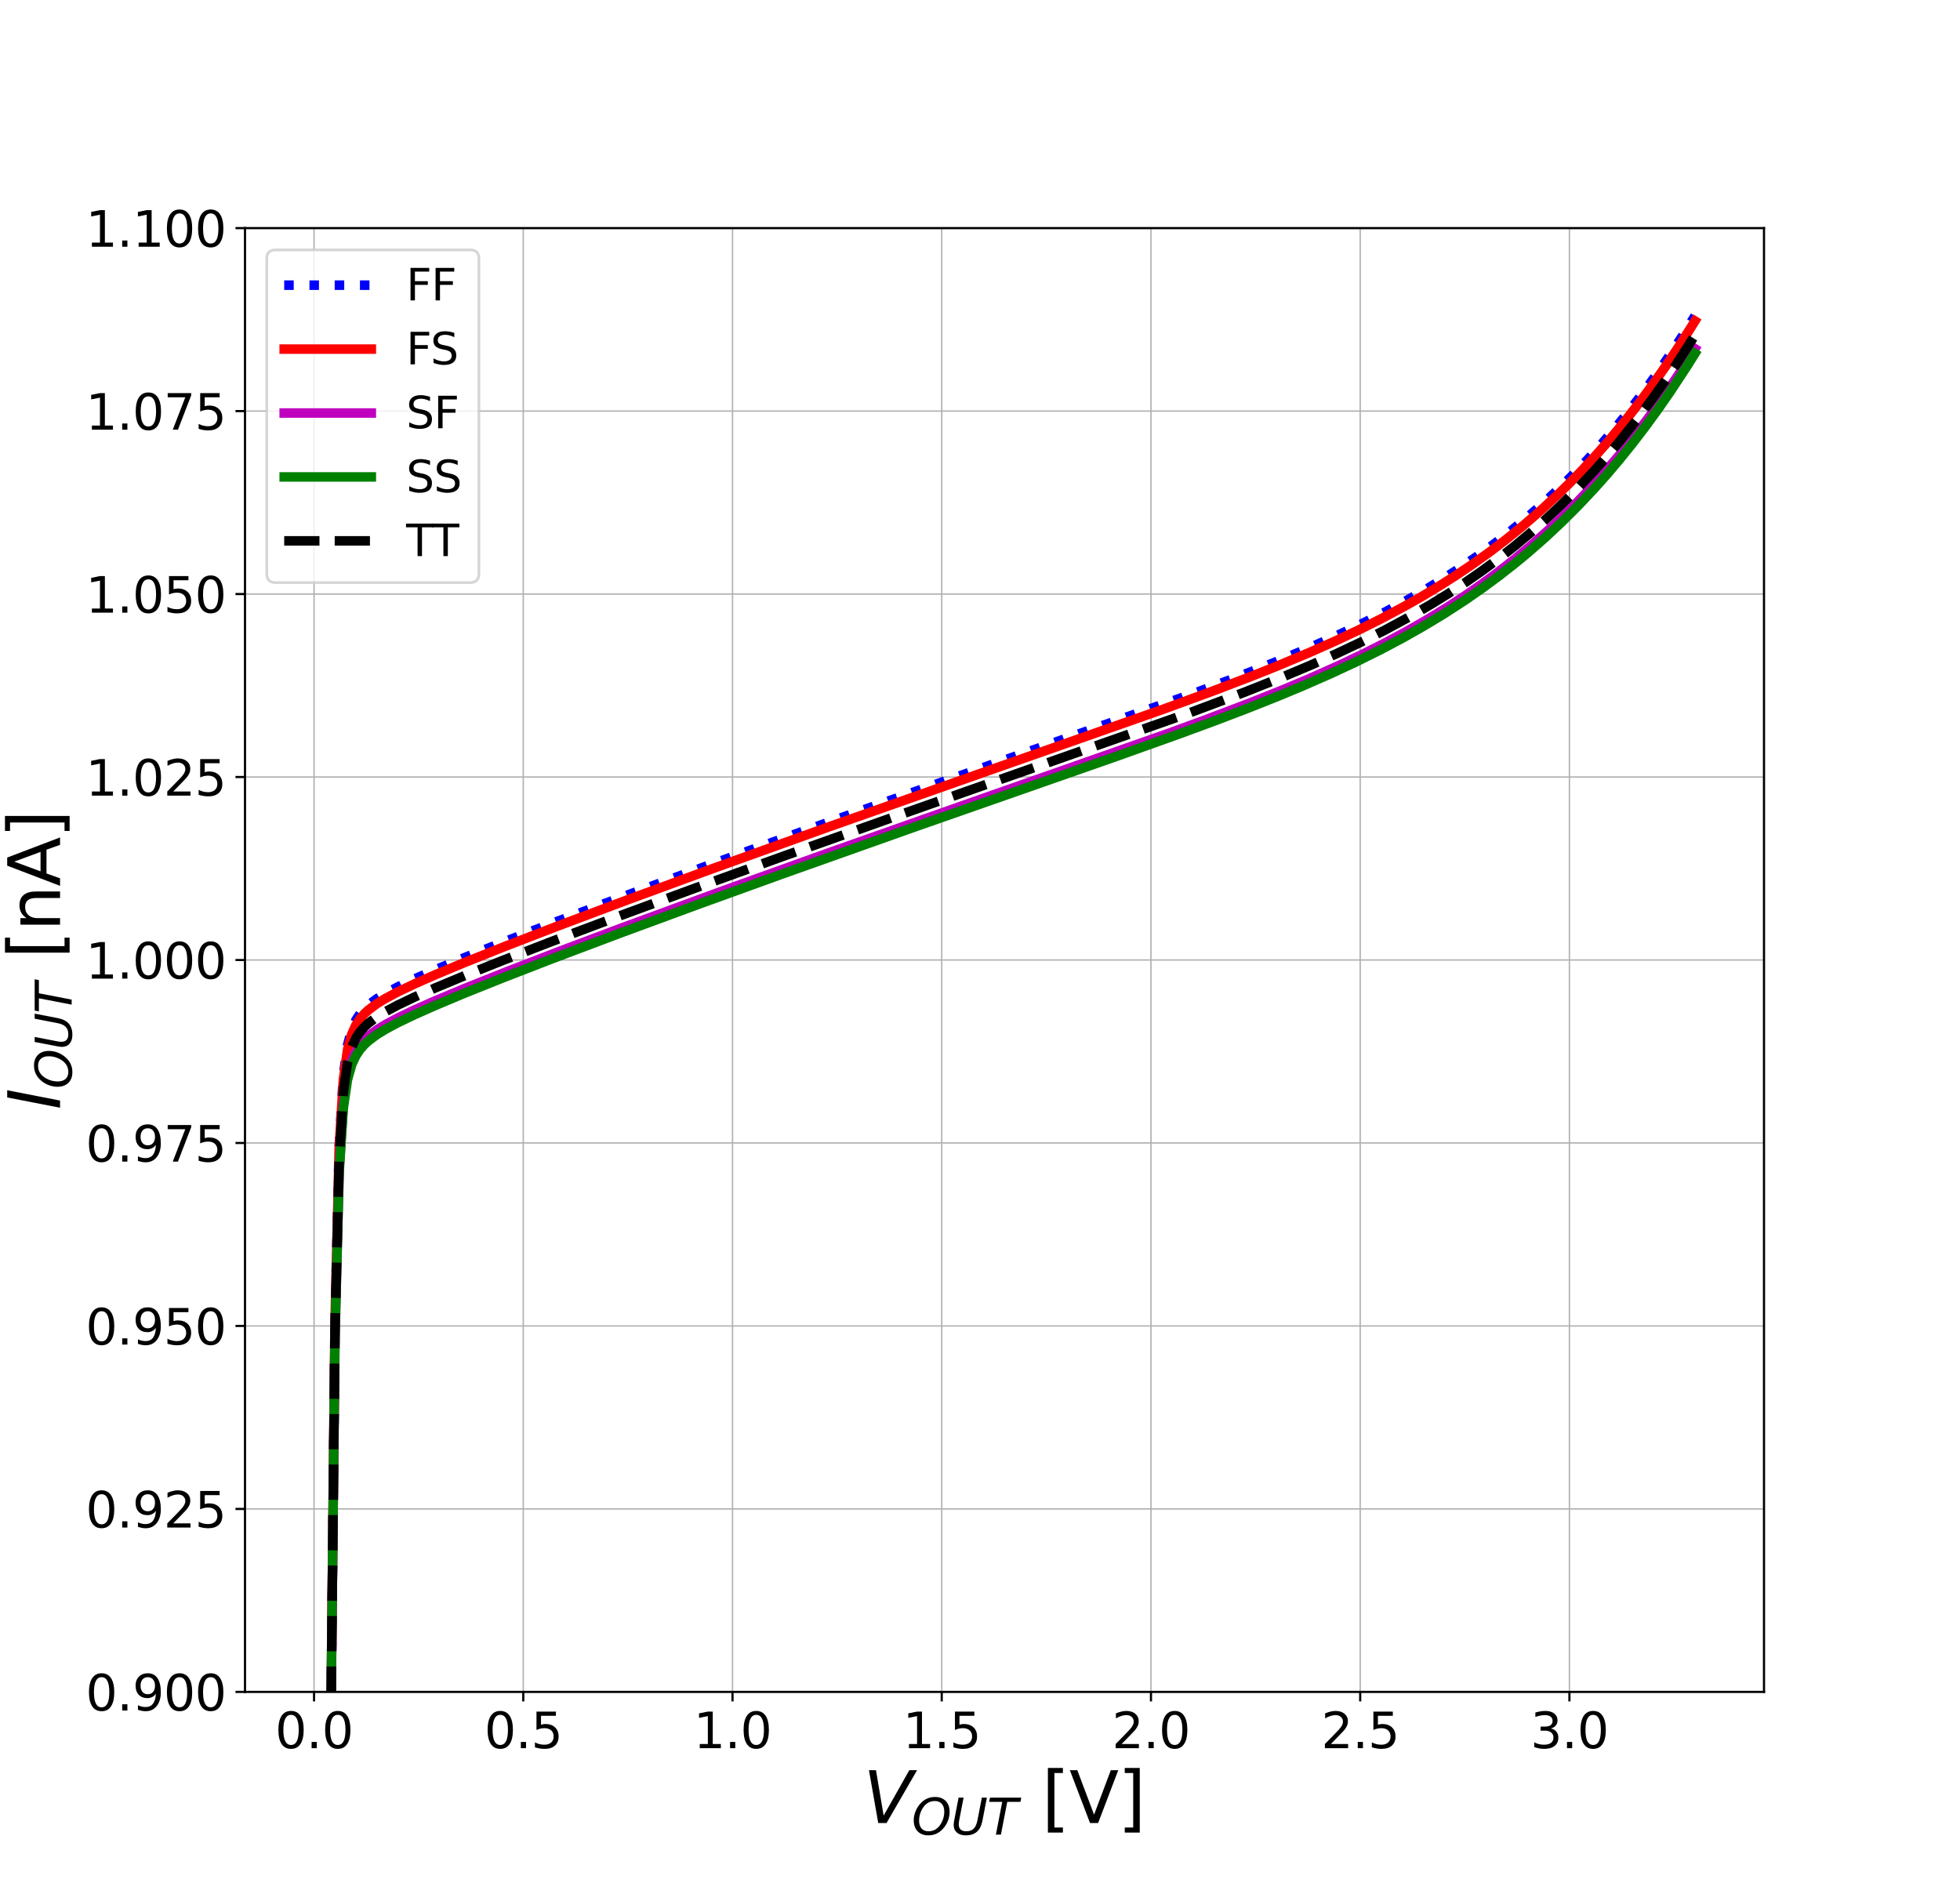 <?xml version="1.0" encoding="utf-8" standalone="no"?>
<!DOCTYPE svg PUBLIC "-//W3C//DTD SVG 1.1//EN"
  "http://www.w3.org/Graphics/SVG/1.1/DTD/svg11.dtd">
<svg xmlns:xlink="http://www.w3.org/1999/xlink" width="720pt" height="698.4pt" viewBox="0 0 720 698.4" xmlns="http://www.w3.org/2000/svg" version="1.1">
 <defs>
  <style type="text/css">*{stroke-linejoin: round; stroke-linecap: butt}</style>
 </defs>
 <g id="figure_1">
  <g id="patch_1">
   <path d="M 0 698.4 
L 720 698.4 
L 720 0 
L 0 0 
z
" style="fill: #ffffff"/>
  </g>
  <g id="axes_1">
   <g id="patch_2">
    <path d="M 90 621.576 
L 648 621.576 
L 648 83.808 
L 90 83.808 
z
" style="fill: #ffffff"/>
   </g>
   <g id="matplotlib.axis_1">
    <g id="xtick_1">
     <g id="line2d_1">
      <path d="M 115.364 621.576 
L 115.364 83.808 
" clip-path="url(#p4c670fc788)" style="fill: none; stroke: #b0b0b0; stroke-width: 0.5; stroke-linecap: square"/>
     </g>
     <g id="line2d_2">
      <defs>
       <path id="mbe1bdfcb02" d="M 0 0 
L 0 3.5 
" style="stroke: #000000; stroke-width: 0.8"/>
      </defs>
      <g>
       <use xlink:href="#mbe1bdfcb02" x="115.364" y="621.576" style="stroke: #000000; stroke-width: 0.8"/>
      </g>
     </g>
     <g id="text_1">
      <!-- 0.0 -->
      <g transform="translate(101.051 642.253) scale(0.18 -0.18)">
       <defs>
        <path id="DejaVuSans-30" d="M 2034 4250 
Q 1547 4250 1301 3770 
Q 1056 3291 1056 2328 
Q 1056 1369 1301 889 
Q 1547 409 2034 409 
Q 2525 409 2770 889 
Q 3016 1369 3016 2328 
Q 3016 3291 2770 3770 
Q 2525 4250 2034 4250 
z
M 2034 4750 
Q 2819 4750 3233 4129 
Q 3647 3509 3647 2328 
Q 3647 1150 3233 529 
Q 2819 -91 2034 -91 
Q 1250 -91 836 529 
Q 422 1150 422 2328 
Q 422 3509 836 4129 
Q 1250 4750 2034 4750 
z
" transform="scale(0.016)"/>
        <path id="DejaVuSans-2e" d="M 684 794 
L 1344 794 
L 1344 0 
L 684 0 
L 684 794 
z
" transform="scale(0.016)"/>
       </defs>
       <use xlink:href="#DejaVuSans-30"/>
       <use xlink:href="#DejaVuSans-2e" x="63.623"/>
       <use xlink:href="#DejaVuSans-30" x="95.41"/>
      </g>
     </g>
    </g>
    <g id="xtick_2">
     <g id="line2d_3">
      <path d="M 192.223 621.576 
L 192.223 83.808 
" clip-path="url(#p4c670fc788)" style="fill: none; stroke: #b0b0b0; stroke-width: 0.5; stroke-linecap: square"/>
     </g>
     <g id="line2d_4">
      <g>
       <use xlink:href="#mbe1bdfcb02" x="192.223" y="621.576" style="stroke: #000000; stroke-width: 0.8"/>
      </g>
     </g>
     <g id="text_2">
      <!-- 0.5 -->
      <g transform="translate(177.91 642.253) scale(0.18 -0.18)">
       <defs>
        <path id="DejaVuSans-35" d="M 691 4666 
L 3169 4666 
L 3169 4134 
L 1269 4134 
L 1269 2991 
Q 1406 3038 1543 3061 
Q 1681 3084 1819 3084 
Q 2600 3084 3056 2656 
Q 3513 2228 3513 1497 
Q 3513 744 3044 326 
Q 2575 -91 1722 -91 
Q 1428 -91 1123 -41 
Q 819 9 494 109 
L 494 744 
Q 775 591 1075 516 
Q 1375 441 1709 441 
Q 2250 441 2565 725 
Q 2881 1009 2881 1497 
Q 2881 1984 2565 2268 
Q 2250 2553 1709 2553 
Q 1456 2553 1204 2497 
Q 953 2441 691 2322 
L 691 4666 
z
" transform="scale(0.016)"/>
       </defs>
       <use xlink:href="#DejaVuSans-30"/>
       <use xlink:href="#DejaVuSans-2e" x="63.623"/>
       <use xlink:href="#DejaVuSans-35" x="95.41"/>
      </g>
     </g>
    </g>
    <g id="xtick_3">
     <g id="line2d_5">
      <path d="M 269.083 621.576 
L 269.083 83.808 
" clip-path="url(#p4c670fc788)" style="fill: none; stroke: #b0b0b0; stroke-width: 0.5; stroke-linecap: square"/>
     </g>
     <g id="line2d_6">
      <g>
       <use xlink:href="#mbe1bdfcb02" x="269.083" y="621.576" style="stroke: #000000; stroke-width: 0.8"/>
      </g>
     </g>
     <g id="text_3">
      <!-- 1.0 -->
      <g transform="translate(254.77 642.253) scale(0.18 -0.18)">
       <defs>
        <path id="DejaVuSans-31" d="M 794 531 
L 1825 531 
L 1825 4091 
L 703 3866 
L 703 4441 
L 1819 4666 
L 2450 4666 
L 2450 531 
L 3481 531 
L 3481 0 
L 794 0 
L 794 531 
z
" transform="scale(0.016)"/>
       </defs>
       <use xlink:href="#DejaVuSans-31"/>
       <use xlink:href="#DejaVuSans-2e" x="63.623"/>
       <use xlink:href="#DejaVuSans-30" x="95.41"/>
      </g>
     </g>
    </g>
    <g id="xtick_4">
     <g id="line2d_7">
      <path d="M 345.942 621.576 
L 345.942 83.808 
" clip-path="url(#p4c670fc788)" style="fill: none; stroke: #b0b0b0; stroke-width: 0.5; stroke-linecap: square"/>
     </g>
     <g id="line2d_8">
      <g>
       <use xlink:href="#mbe1bdfcb02" x="345.942" y="621.576" style="stroke: #000000; stroke-width: 0.8"/>
      </g>
     </g>
     <g id="text_4">
      <!-- 1.5 -->
      <g transform="translate(331.629 642.253) scale(0.18 -0.18)">
       <use xlink:href="#DejaVuSans-31"/>
       <use xlink:href="#DejaVuSans-2e" x="63.623"/>
       <use xlink:href="#DejaVuSans-35" x="95.41"/>
      </g>
     </g>
    </g>
    <g id="xtick_5">
     <g id="line2d_9">
      <path d="M 422.802 621.576 
L 422.802 83.808 
" clip-path="url(#p4c670fc788)" style="fill: none; stroke: #b0b0b0; stroke-width: 0.5; stroke-linecap: square"/>
     </g>
     <g id="line2d_10">
      <g>
       <use xlink:href="#mbe1bdfcb02" x="422.802" y="621.576" style="stroke: #000000; stroke-width: 0.8"/>
      </g>
     </g>
     <g id="text_5">
      <!-- 2.0 -->
      <g transform="translate(408.489 642.253) scale(0.18 -0.18)">
       <defs>
        <path id="DejaVuSans-32" d="M 1228 531 
L 3431 531 
L 3431 0 
L 469 0 
L 469 531 
Q 828 903 1448 1529 
Q 2069 2156 2228 2338 
Q 2531 2678 2651 2914 
Q 2772 3150 2772 3378 
Q 2772 3750 2511 3984 
Q 2250 4219 1831 4219 
Q 1534 4219 1204 4116 
Q 875 4013 500 3803 
L 500 4441 
Q 881 4594 1212 4672 
Q 1544 4750 1819 4750 
Q 2544 4750 2975 4387 
Q 3406 4025 3406 3419 
Q 3406 3131 3298 2873 
Q 3191 2616 2906 2266 
Q 2828 2175 2409 1742 
Q 1991 1309 1228 531 
z
" transform="scale(0.016)"/>
       </defs>
       <use xlink:href="#DejaVuSans-32"/>
       <use xlink:href="#DejaVuSans-2e" x="63.623"/>
       <use xlink:href="#DejaVuSans-30" x="95.41"/>
      </g>
     </g>
    </g>
    <g id="xtick_6">
     <g id="line2d_11">
      <path d="M 499.661 621.576 
L 499.661 83.808 
" clip-path="url(#p4c670fc788)" style="fill: none; stroke: #b0b0b0; stroke-width: 0.5; stroke-linecap: square"/>
     </g>
     <g id="line2d_12">
      <g>
       <use xlink:href="#mbe1bdfcb02" x="499.661" y="621.576" style="stroke: #000000; stroke-width: 0.8"/>
      </g>
     </g>
     <g id="text_6">
      <!-- 2.5 -->
      <g transform="translate(485.348 642.253) scale(0.18 -0.18)">
       <use xlink:href="#DejaVuSans-32"/>
       <use xlink:href="#DejaVuSans-2e" x="63.623"/>
       <use xlink:href="#DejaVuSans-35" x="95.41"/>
      </g>
     </g>
    </g>
    <g id="xtick_7">
     <g id="line2d_13">
      <path d="M 576.521 621.576 
L 576.521 83.808 
" clip-path="url(#p4c670fc788)" style="fill: none; stroke: #b0b0b0; stroke-width: 0.5; stroke-linecap: square"/>
     </g>
     <g id="line2d_14">
      <g>
       <use xlink:href="#mbe1bdfcb02" x="576.521" y="621.576" style="stroke: #000000; stroke-width: 0.8"/>
      </g>
     </g>
     <g id="text_7">
      <!-- 3.0 -->
      <g transform="translate(562.208 642.253) scale(0.18 -0.18)">
       <defs>
        <path id="DejaVuSans-33" d="M 2597 2516 
Q 3050 2419 3304 2112 
Q 3559 1806 3559 1356 
Q 3559 666 3084 287 
Q 2609 -91 1734 -91 
Q 1441 -91 1130 -33 
Q 819 25 488 141 
L 488 750 
Q 750 597 1062 519 
Q 1375 441 1716 441 
Q 2309 441 2620 675 
Q 2931 909 2931 1356 
Q 2931 1769 2642 2001 
Q 2353 2234 1838 2234 
L 1294 2234 
L 1294 2753 
L 1863 2753 
Q 2328 2753 2575 2939 
Q 2822 3125 2822 3475 
Q 2822 3834 2567 4026 
Q 2313 4219 1838 4219 
Q 1578 4219 1281 4162 
Q 984 4106 628 3988 
L 628 4550 
Q 988 4650 1302 4700 
Q 1616 4750 1894 4750 
Q 2613 4750 3031 4423 
Q 3450 4097 3450 3541 
Q 3450 3153 3228 2886 
Q 3006 2619 2597 2516 
z
" transform="scale(0.016)"/>
       </defs>
       <use xlink:href="#DejaVuSans-33"/>
       <use xlink:href="#DejaVuSans-2e" x="63.623"/>
       <use xlink:href="#DejaVuSans-30" x="95.41"/>
      </g>
     </g>
    </g>
    <g id="text_8">
     <!-- $V_{OUT}$ [V] -->
     <g transform="translate(317.13 669.753) scale(0.26 -0.26)">
      <defs>
       <path id="DejaVuSans-Oblique-56" d="M 1319 0 
L 500 4666 
L 1119 4666 
L 1797 653 
L 4063 4666 
L 4750 4666 
L 2053 0 
L 1319 0 
z
" transform="scale(0.016)"/>
       <path id="DejaVuSans-Oblique-4f" d="M 2919 4238 
Q 2400 4238 2003 3986 
Q 1606 3734 1313 3219 
Q 1125 2891 1026 2522 
Q 928 2153 928 1778 
Q 928 1128 1239 775 
Q 1550 422 2119 422 
Q 2631 422 3032 676 
Q 3434 931 3719 1434 
Q 3909 1772 4009 2142 
Q 4109 2513 4109 2881 
Q 4109 3528 3796 3883 
Q 3484 4238 2919 4238 
z
M 2100 -91 
Q 1241 -91 748 418 
Q 256 928 256 1813 
Q 256 2319 448 2847 
Q 641 3375 978 3788 
Q 1375 4272 1862 4511 
Q 2350 4750 2938 4750 
Q 3794 4750 4287 4245 
Q 4781 3741 4781 2869 
Q 4781 2331 4593 1812 
Q 4406 1294 4056 872 
Q 3656 384 3173 146 
Q 2691 -91 2100 -91 
z
" transform="scale(0.016)"/>
       <path id="DejaVuSans-Oblique-55" d="M 991 4666 
L 1625 4666 
L 1075 1831 
Q 1041 1641 1027 1517 
Q 1013 1394 1013 1300 
Q 1013 869 1253 645 
Q 1494 422 1959 422 
Q 2563 422 2898 753 
Q 3234 1084 3378 1831 
L 3928 4666 
L 4563 4666 
L 4000 1753 
Q 3816 809 3300 359 
Q 2784 -91 1888 -91 
Q 1188 -91 780 261 
Q 372 613 372 1216 
Q 372 1325 387 1461 
Q 403 1597 434 1753 
L 991 4666 
z
" transform="scale(0.016)"/>
       <path id="DejaVuSans-Oblique-54" d="M 378 4666 
L 4325 4666 
L 4225 4134 
L 2559 4134 
L 1759 0 
L 1125 0 
L 1925 4134 
L 275 4134 
L 378 4666 
z
" transform="scale(0.016)"/>
       <path id="DejaVuSans-20" transform="scale(0.016)"/>
       <path id="DejaVuSans-5b" d="M 550 4863 
L 1875 4863 
L 1875 4416 
L 1125 4416 
L 1125 -397 
L 1875 -397 
L 1875 -844 
L 550 -844 
L 550 4863 
z
" transform="scale(0.016)"/>
       <path id="DejaVuSans-56" d="M 1831 0 
L 50 4666 
L 709 4666 
L 2188 738 
L 3669 4666 
L 4325 4666 
L 2547 0 
L 1831 0 
z
" transform="scale(0.016)"/>
       <path id="DejaVuSans-5d" d="M 1947 4863 
L 1947 -844 
L 622 -844 
L 622 -397 
L 1369 -397 
L 1369 4416 
L 622 4416 
L 622 4863 
L 1947 4863 
z
" transform="scale(0.016)"/>
      </defs>
      <use xlink:href="#DejaVuSans-Oblique-56" transform="translate(0 0.016)"/>
      <use xlink:href="#DejaVuSans-Oblique-4f" transform="translate(68.408 -16.391) scale(0.7)"/>
      <use xlink:href="#DejaVuSans-Oblique-55" transform="translate(123.506 -16.391) scale(0.7)"/>
      <use xlink:href="#DejaVuSans-Oblique-54" transform="translate(174.741 -16.391) scale(0.7)"/>
      <use xlink:href="#DejaVuSans-20" transform="translate(220.234 0.016)"/>
      <use xlink:href="#DejaVuSans-5b" transform="translate(252.021 0.016)"/>
      <use xlink:href="#DejaVuSans-56" transform="translate(291.035 0.016)"/>
      <use xlink:href="#DejaVuSans-5d" transform="translate(359.443 0.016)"/>
     </g>
    </g>
   </g>
   <g id="matplotlib.axis_2">
    <g id="ytick_1">
     <g id="line2d_15">
      <path d="M 90 621.576 
L 648 621.576 
" clip-path="url(#p4c670fc788)" style="fill: none; stroke: #b0b0b0; stroke-width: 0.5; stroke-linecap: square"/>
     </g>
     <g id="line2d_16">
      <defs>
       <path id="m11c2422c21" d="M 0 0 
L -3.5 0 
" style="stroke: #000000; stroke-width: 0.8"/>
      </defs>
      <g>
       <use xlink:href="#m11c2422c21" x="90" y="621.576" style="stroke: #000000; stroke-width: 0.8"/>
      </g>
     </g>
     <g id="text_9">
      <!-- 0.900 -->
      <g transform="translate(31.469 628.415) scale(0.18 -0.18)">
       <defs>
        <path id="DejaVuSans-39" d="M 703 97 
L 703 672 
Q 941 559 1184 500 
Q 1428 441 1663 441 
Q 2288 441 2617 861 
Q 2947 1281 2994 2138 
Q 2813 1869 2534 1725 
Q 2256 1581 1919 1581 
Q 1219 1581 811 2004 
Q 403 2428 403 3163 
Q 403 3881 828 4315 
Q 1253 4750 1959 4750 
Q 2769 4750 3195 4129 
Q 3622 3509 3622 2328 
Q 3622 1225 3098 567 
Q 2575 -91 1691 -91 
Q 1453 -91 1209 -44 
Q 966 3 703 97 
z
M 1959 2075 
Q 2384 2075 2632 2365 
Q 2881 2656 2881 3163 
Q 2881 3666 2632 3958 
Q 2384 4250 1959 4250 
Q 1534 4250 1286 3958 
Q 1038 3666 1038 3163 
Q 1038 2656 1286 2365 
Q 1534 2075 1959 2075 
z
" transform="scale(0.016)"/>
       </defs>
       <use xlink:href="#DejaVuSans-30"/>
       <use xlink:href="#DejaVuSans-2e" x="63.623"/>
       <use xlink:href="#DejaVuSans-39" x="95.41"/>
       <use xlink:href="#DejaVuSans-30" x="159.033"/>
       <use xlink:href="#DejaVuSans-30" x="222.656"/>
      </g>
     </g>
    </g>
    <g id="ytick_2">
     <g id="line2d_17">
      <path d="M 90 554.355 
L 648 554.355 
" clip-path="url(#p4c670fc788)" style="fill: none; stroke: #b0b0b0; stroke-width: 0.5; stroke-linecap: square"/>
     </g>
     <g id="line2d_18">
      <g>
       <use xlink:href="#m11c2422c21" x="90" y="554.355" style="stroke: #000000; stroke-width: 0.8"/>
      </g>
     </g>
     <g id="text_10">
      <!-- 0.925 -->
      <g transform="translate(31.469 561.194) scale(0.18 -0.18)">
       <use xlink:href="#DejaVuSans-30"/>
       <use xlink:href="#DejaVuSans-2e" x="63.623"/>
       <use xlink:href="#DejaVuSans-39" x="95.41"/>
       <use xlink:href="#DejaVuSans-32" x="159.033"/>
       <use xlink:href="#DejaVuSans-35" x="222.656"/>
      </g>
     </g>
    </g>
    <g id="ytick_3">
     <g id="line2d_19">
      <path d="M 90 487.134 
L 648 487.134 
" clip-path="url(#p4c670fc788)" style="fill: none; stroke: #b0b0b0; stroke-width: 0.5; stroke-linecap: square"/>
     </g>
     <g id="line2d_20">
      <g>
       <use xlink:href="#m11c2422c21" x="90" y="487.134" style="stroke: #000000; stroke-width: 0.8"/>
      </g>
     </g>
     <g id="text_11">
      <!-- 0.950 -->
      <g transform="translate(31.469 493.973) scale(0.18 -0.18)">
       <use xlink:href="#DejaVuSans-30"/>
       <use xlink:href="#DejaVuSans-2e" x="63.623"/>
       <use xlink:href="#DejaVuSans-39" x="95.41"/>
       <use xlink:href="#DejaVuSans-35" x="159.033"/>
       <use xlink:href="#DejaVuSans-30" x="222.656"/>
      </g>
     </g>
    </g>
    <g id="ytick_4">
     <g id="line2d_21">
      <path d="M 90 419.913 
L 648 419.913 
" clip-path="url(#p4c670fc788)" style="fill: none; stroke: #b0b0b0; stroke-width: 0.5; stroke-linecap: square"/>
     </g>
     <g id="line2d_22">
      <g>
       <use xlink:href="#m11c2422c21" x="90" y="419.913" style="stroke: #000000; stroke-width: 0.8"/>
      </g>
     </g>
     <g id="text_12">
      <!-- 0.975 -->
      <g transform="translate(31.469 426.752) scale(0.18 -0.18)">
       <defs>
        <path id="DejaVuSans-37" d="M 525 4666 
L 3525 4666 
L 3525 4397 
L 1831 0 
L 1172 0 
L 2766 4134 
L 525 4134 
L 525 4666 
z
" transform="scale(0.016)"/>
       </defs>
       <use xlink:href="#DejaVuSans-30"/>
       <use xlink:href="#DejaVuSans-2e" x="63.623"/>
       <use xlink:href="#DejaVuSans-39" x="95.41"/>
       <use xlink:href="#DejaVuSans-37" x="159.033"/>
       <use xlink:href="#DejaVuSans-35" x="222.656"/>
      </g>
     </g>
    </g>
    <g id="ytick_5">
     <g id="line2d_23">
      <path d="M 90 352.692 
L 648 352.692 
" clip-path="url(#p4c670fc788)" style="fill: none; stroke: #b0b0b0; stroke-width: 0.5; stroke-linecap: square"/>
     </g>
     <g id="line2d_24">
      <g>
       <use xlink:href="#m11c2422c21" x="90" y="352.692" style="stroke: #000000; stroke-width: 0.8"/>
      </g>
     </g>
     <g id="text_13">
      <!-- 1.000 -->
      <g transform="translate(31.469 359.531) scale(0.18 -0.18)">
       <use xlink:href="#DejaVuSans-31"/>
       <use xlink:href="#DejaVuSans-2e" x="63.623"/>
       <use xlink:href="#DejaVuSans-30" x="95.41"/>
       <use xlink:href="#DejaVuSans-30" x="159.033"/>
       <use xlink:href="#DejaVuSans-30" x="222.656"/>
      </g>
     </g>
    </g>
    <g id="ytick_6">
     <g id="line2d_25">
      <path d="M 90 285.471 
L 648 285.471 
" clip-path="url(#p4c670fc788)" style="fill: none; stroke: #b0b0b0; stroke-width: 0.5; stroke-linecap: square"/>
     </g>
     <g id="line2d_26">
      <g>
       <use xlink:href="#m11c2422c21" x="90" y="285.471" style="stroke: #000000; stroke-width: 0.8"/>
      </g>
     </g>
     <g id="text_14">
      <!-- 1.025 -->
      <g transform="translate(31.469 292.31) scale(0.18 -0.18)">
       <use xlink:href="#DejaVuSans-31"/>
       <use xlink:href="#DejaVuSans-2e" x="63.623"/>
       <use xlink:href="#DejaVuSans-30" x="95.41"/>
       <use xlink:href="#DejaVuSans-32" x="159.033"/>
       <use xlink:href="#DejaVuSans-35" x="222.656"/>
      </g>
     </g>
    </g>
    <g id="ytick_7">
     <g id="line2d_27">
      <path d="M 90 218.25 
L 648 218.25 
" clip-path="url(#p4c670fc788)" style="fill: none; stroke: #b0b0b0; stroke-width: 0.5; stroke-linecap: square"/>
     </g>
     <g id="line2d_28">
      <g>
       <use xlink:href="#m11c2422c21" x="90" y="218.25" style="stroke: #000000; stroke-width: 0.8"/>
      </g>
     </g>
     <g id="text_15">
      <!-- 1.050 -->
      <g transform="translate(31.469 225.089) scale(0.18 -0.18)">
       <use xlink:href="#DejaVuSans-31"/>
       <use xlink:href="#DejaVuSans-2e" x="63.623"/>
       <use xlink:href="#DejaVuSans-30" x="95.41"/>
       <use xlink:href="#DejaVuSans-35" x="159.033"/>
       <use xlink:href="#DejaVuSans-30" x="222.656"/>
      </g>
     </g>
    </g>
    <g id="ytick_8">
     <g id="line2d_29">
      <path d="M 90 151.029 
L 648 151.029 
" clip-path="url(#p4c670fc788)" style="fill: none; stroke: #b0b0b0; stroke-width: 0.5; stroke-linecap: square"/>
     </g>
     <g id="line2d_30">
      <g>
       <use xlink:href="#m11c2422c21" x="90" y="151.029" style="stroke: #000000; stroke-width: 0.8"/>
      </g>
     </g>
     <g id="text_16">
      <!-- 1.075 -->
      <g transform="translate(31.469 157.868) scale(0.18 -0.18)">
       <use xlink:href="#DejaVuSans-31"/>
       <use xlink:href="#DejaVuSans-2e" x="63.623"/>
       <use xlink:href="#DejaVuSans-30" x="95.41"/>
       <use xlink:href="#DejaVuSans-37" x="159.033"/>
       <use xlink:href="#DejaVuSans-35" x="222.656"/>
      </g>
     </g>
    </g>
    <g id="ytick_9">
     <g id="line2d_31">
      <path d="M 90 83.808 
L 648 83.808 
" clip-path="url(#p4c670fc788)" style="fill: none; stroke: #b0b0b0; stroke-width: 0.5; stroke-linecap: square"/>
     </g>
     <g id="line2d_32">
      <g>
       <use xlink:href="#m11c2422c21" x="90" y="83.808" style="stroke: #000000; stroke-width: 0.8"/>
      </g>
     </g>
     <g id="text_17">
      <!-- 1.100 -->
      <g transform="translate(31.469 90.647) scale(0.18 -0.18)">
       <use xlink:href="#DejaVuSans-31"/>
       <use xlink:href="#DejaVuSans-2e" x="63.623"/>
       <use xlink:href="#DejaVuSans-31" x="95.41"/>
       <use xlink:href="#DejaVuSans-30" x="159.033"/>
       <use xlink:href="#DejaVuSans-30" x="222.656"/>
      </g>
     </g>
    </g>
    <g id="text_18">
     <!-- $I_{OUT}$ [nA] -->
     <g transform="translate(22.062 407.682) rotate(-90) scale(0.26 -0.26)">
      <defs>
       <path id="DejaVuSans-Oblique-49" d="M 1081 4666 
L 1716 4666 
L 806 0 
L 172 0 
L 1081 4666 
z
" transform="scale(0.016)"/>
       <path id="DejaVuSans-6e" d="M 3513 2113 
L 3513 0 
L 2938 0 
L 2938 2094 
Q 2938 2591 2744 2837 
Q 2550 3084 2163 3084 
Q 1697 3084 1428 2787 
Q 1159 2491 1159 1978 
L 1159 0 
L 581 0 
L 581 3500 
L 1159 3500 
L 1159 2956 
Q 1366 3272 1645 3428 
Q 1925 3584 2291 3584 
Q 2894 3584 3203 3211 
Q 3513 2838 3513 2113 
z
" transform="scale(0.016)"/>
       <path id="DejaVuSans-41" d="M 2188 4044 
L 1331 1722 
L 3047 1722 
L 2188 4044 
z
M 1831 4666 
L 2547 4666 
L 4325 0 
L 3669 0 
L 3244 1197 
L 1141 1197 
L 716 0 
L 50 0 
L 1831 4666 
z
" transform="scale(0.016)"/>
      </defs>
      <use xlink:href="#DejaVuSans-Oblique-49" transform="translate(0 0.016)"/>
      <use xlink:href="#DejaVuSans-Oblique-4f" transform="translate(29.492 -16.391) scale(0.7)"/>
      <use xlink:href="#DejaVuSans-Oblique-55" transform="translate(84.59 -16.391) scale(0.7)"/>
      <use xlink:href="#DejaVuSans-Oblique-54" transform="translate(135.825 -16.391) scale(0.7)"/>
      <use xlink:href="#DejaVuSans-20" transform="translate(181.318 0.016)"/>
      <use xlink:href="#DejaVuSans-5b" transform="translate(213.105 0.016)"/>
      <use xlink:href="#DejaVuSans-6e" transform="translate(252.119 0.016)"/>
      <use xlink:href="#DejaVuSans-41" transform="translate(315.498 0.016)"/>
      <use xlink:href="#DejaVuSans-5d" transform="translate(383.906 0.016)"/>
     </g>
    </g>
   </g>
   <g id="line2d_33">
    <path d="M 121.191 699.4 
L 121.512 639.214 
L 123.05 486.769 
L 124.587 421.159 
L 126.124 395.274 
L 127.661 384.025 
L 129.198 378.251 
L 130.736 374.784 
L 132.273 372.424 
L 133.81 370.652 
L 135.347 369.223 
L 138.421 366.933 
L 141.496 365.048 
L 146.107 362.593 
L 152.256 359.664 
L 159.942 356.277 
L 170.702 351.796 
L 184.537 346.274 
L 202.983 339.148 
L 227.579 329.903 
L 261.397 317.49 
L 293.678 305.866 
L 333.645 291.693 
L 438.174 254.88 
L 455.083 248.539 
L 468.917 243.072 
L 481.215 237.916 
L 491.975 233.104 
L 499.661 229.462 
L 508.884 224.815 
L 516.57 220.679 
L 524.256 216.26 
L 530.405 212.506 
L 536.554 208.532 
L 542.702 204.31 
L 548.851 199.839 
L 555 195.068 
L 561.149 189.991 
L 567.298 184.579 
L 573.446 178.804 
L 578.058 174.214 
L 582.669 169.4 
L 587.281 164.346 
L 593.43 157.199 
L 598.041 151.527 
L 604.19 143.507 
L 608.802 137.136 
L 613.413 130.453 
L 618.025 123.437 
L 622.636 116.072 
L 622.636 116.072 
" clip-path="url(#p4c670fc788)" style="fill: none; stroke-dasharray: 3.5,5.775; stroke-dashoffset: 0; stroke: #0000ff; stroke-width: 3.5"/>
   </g>
   <g id="line2d_34">
    <path d="M 121.177 699.4 
L 121.512 636.784 
L 123.05 486.283 
L 124.587 422.021 
L 126.124 396.721 
L 127.661 385.693 
L 129.198 380.006 
L 130.736 376.578 
L 132.273 374.235 
L 133.81 372.472 
L 135.347 371.048 
L 138.421 368.76 
L 141.496 366.874 
L 146.107 364.415 
L 152.256 361.481 
L 159.942 358.087 
L 170.702 353.598 
L 186.074 347.465 
L 204.521 340.349 
L 230.653 330.538 
L 261.397 319.254 
L 304.438 303.781 
L 362.851 283.206 
L 427.413 260.52 
L 445.86 253.757 
L 459.694 248.465 
L 468.917 244.794 
L 481.215 239.633 
L 490.438 235.535 
L 499.661 231.182 
L 507.347 227.337 
L 516.57 222.398 
L 522.719 218.897 
L 528.868 215.186 
L 535.017 211.279 
L 541.165 207.123 
L 547.314 202.715 
L 553.463 198.024 
L 559.612 193.038 
L 565.76 187.722 
L 571.909 182.033 
L 576.521 177.534 
L 581.132 172.805 
L 585.744 167.828 
L 590.355 162.613 
L 596.504 155.238 
L 602.653 147.362 
L 607.264 141.109 
L 611.876 134.542 
L 616.488 127.645 
L 621.099 120.414 
L 622.636 117.93 
L 622.636 117.93 
" clip-path="url(#p4c670fc788)" style="fill: none; stroke: #ff0000; stroke-width: 3.5; stroke-linecap: square"/>
   </g>
   <g id="line2d_35">
    <path d="M 121.177 699.4 
L 121.512 637.696 
L 123.05 491.348 
L 124.587 429.784 
L 126.124 405.616 
L 127.661 395.006 
L 129.198 389.482 
L 130.736 386.123 
L 132.273 383.811 
L 133.81 382.062 
L 135.347 380.642 
L 138.421 378.355 
L 141.496 376.465 
L 146.107 373.998 
L 152.256 371.053 
L 159.942 367.65 
L 170.702 363.15 
L 186.074 357.007 
L 206.058 349.3 
L 229.116 340.639 
L 266.008 327.111 
L 304.438 313.316 
L 353.628 295.97 
L 428.95 269.524 
L 441.248 265.041 
L 459.694 258.046 
L 471.992 253.117 
L 481.215 249.229 
L 491.975 244.429 
L 501.198 240.044 
L 508.884 236.159 
L 516.57 232.037 
L 524.256 227.638 
L 531.942 222.923 
L 538.091 218.916 
L 544.24 214.646 
L 550.388 210.128 
L 556.537 205.313 
L 562.686 200.183 
L 568.835 194.714 
L 574.983 188.882 
L 579.595 184.254 
L 584.207 179.392 
L 588.818 174.281 
L 594.967 167.069 
L 601.116 159.369 
L 605.727 153.256 
L 610.339 146.841 
L 616.488 137.776 
L 621.099 130.597 
L 622.636 128.123 
L 622.636 128.123 
" clip-path="url(#p4c670fc788)" style="fill: none; stroke: #bf00bf; stroke-width: 3.5; stroke-linecap: square"/>
   </g>
   <g id="line2d_36">
    <path d="M 121.163 699.4 
L 121.512 635.468 
L 123.05 491.015 
L 124.587 430.691 
L 126.124 407.041 
L 127.661 396.623 
L 129.198 391.173 
L 130.736 387.846 
L 132.273 385.547 
L 133.81 383.804 
L 135.347 382.387 
L 138.421 380.099 
L 141.496 378.207 
L 146.107 375.734 
L 152.256 372.783 
L 159.942 369.373 
L 170.702 364.865 
L 184.537 359.317 
L 202.983 352.167 
L 227.579 342.898 
L 256.785 332.143 
L 287.529 321.025 
L 336.719 303.56 
L 378.223 289.038 
L 410.504 277.739 
L 433.562 269.497 
L 445.86 264.967 
L 458.157 260.284 
L 468.917 256.007 
L 478.14 252.183 
L 488.901 247.469 
L 498.124 243.177 
L 507.347 238.595 
L 515.033 234.52 
L 522.719 230.179 
L 530.405 225.546 
L 538.091 220.55 
L 544.24 216.299 
L 550.388 211.775 
L 556.537 206.961 
L 561.149 203.154 
L 567.298 197.776 
L 573.446 192.04 
L 579.595 185.926 
L 585.744 179.397 
L 590.355 174.21 
L 594.967 168.76 
L 599.579 163.042 
L 604.19 157.029 
L 608.802 150.724 
L 613.413 144.099 
L 619.562 134.762 
L 622.636 129.861 
L 622.636 129.861 
" clip-path="url(#p4c670fc788)" style="fill: none; stroke: #008000; stroke-width: 3.5; stroke-linecap: square"/>
   </g>
   <g id="line2d_37">
    <path d="M 121.177 699.4 
L 121.512 637.225 
L 123.05 488.815 
L 124.587 425.923 
L 126.124 401.203 
L 127.661 390.391 
L 129.198 384.789 
L 130.736 381.397 
L 132.273 379.071 
L 133.81 377.317 
L 135.347 375.896 
L 138.421 373.609 
L 141.496 371.722 
L 146.107 369.26 
L 152.256 366.322 
L 159.942 362.924 
L 170.702 358.43 
L 184.537 352.896 
L 202.983 345.76 
L 227.579 336.502 
L 255.248 326.317 
L 287.529 314.645 
L 330.57 299.35 
L 436.636 262.013 
L 456.62 254.512 
L 470.455 249.012 
L 481.215 244.486 
L 490.438 240.393 
L 499.661 236.046 
L 508.884 231.411 
L 518.107 226.415 
L 525.793 221.949 
L 531.942 218.147 
L 538.091 214.121 
L 544.24 209.855 
L 550.388 205.327 
L 556.537 200.498 
L 562.686 195.359 
L 567.298 191.28 
L 573.446 185.529 
L 579.595 179.387 
L 585.744 172.829 
L 590.355 167.628 
L 594.967 162.159 
L 601.116 154.44 
L 607.264 146.192 
L 611.876 139.648 
L 616.488 132.784 
L 621.099 125.572 
L 622.636 123.079 
L 622.636 123.079 
" clip-path="url(#p4c670fc788)" style="fill: none; stroke-dasharray: 12.95,5.6; stroke-dashoffset: 0; stroke: #000000; stroke-width: 3.5"/>
   </g>
   <g id="patch_3">
    <path d="M 90 621.576 
L 90 83.808 
" style="fill: none; stroke: #000000; stroke-width: 0.8; stroke-linejoin: miter; stroke-linecap: square"/>
   </g>
   <g id="patch_4">
    <path d="M 648 621.576 
L 648 83.808 
" style="fill: none; stroke: #000000; stroke-width: 0.8; stroke-linejoin: miter; stroke-linecap: square"/>
   </g>
   <g id="patch_5">
    <path d="M 90 621.576 
L 648 621.576 
" style="fill: none; stroke: #000000; stroke-width: 0.8; stroke-linejoin: miter; stroke-linecap: square"/>
   </g>
   <g id="patch_6">
    <path d="M 90 83.808 
L 648 83.808 
" style="fill: none; stroke: #000000; stroke-width: 0.8; stroke-linejoin: miter; stroke-linecap: square"/>
   </g>
   <g id="legend_1">
    <g id="patch_7">
     <path d="M 101.2 214.033 
L 172.715 214.033 
Q 175.915 214.033 175.915 210.833 
L 175.915 95.008 
Q 175.915 91.808 172.715 91.808 
L 101.2 91.808 
Q 98 91.808 98 95.008 
L 98 210.833 
Q 98 214.033 101.2 214.033 
z
" style="fill: #ffffff; opacity: 0.8; stroke: #cccccc; stroke-linejoin: miter"/>
    </g>
    <g id="line2d_38">
     <path d="M 104.4 104.766 
L 120.4 104.766 
L 136.4 104.766 
" style="fill: none; stroke-dasharray: 3.5,5.775; stroke-dashoffset: 0; stroke: #0000ff; stroke-width: 3.5"/>
    </g>
    <g id="text_19">
     <!-- FF -->
     <g transform="translate(149.2 110.365) scale(0.16 -0.16)">
      <defs>
       <path id="DejaVuSans-46" d="M 628 4666 
L 3309 4666 
L 3309 4134 
L 1259 4134 
L 1259 2759 
L 3109 2759 
L 3109 2228 
L 1259 2228 
L 1259 0 
L 628 0 
L 628 4666 
z
" transform="scale(0.016)"/>
      </defs>
      <use xlink:href="#DejaVuSans-46"/>
      <use xlink:href="#DejaVuSans-46" x="57.52"/>
     </g>
    </g>
    <g id="line2d_39">
     <path d="M 104.4 128.25 
L 120.4 128.25 
L 136.4 128.25 
" style="fill: none; stroke: #ff0000; stroke-width: 3.5; stroke-linecap: square"/>
    </g>
    <g id="text_20">
     <!-- FS -->
     <g transform="translate(149.2 133.851) scale(0.16 -0.16)">
      <defs>
       <path id="DejaVuSans-53" d="M 3425 4513 
L 3425 3897 
Q 3066 4069 2747 4153 
Q 2428 4238 2131 4238 
Q 1616 4238 1336 4038 
Q 1056 3838 1056 3469 
Q 1056 3159 1242 3001 
Q 1428 2844 1947 2747 
L 2328 2669 
Q 3034 2534 3370 2195 
Q 3706 1856 3706 1288 
Q 3706 609 3251 259 
Q 2797 -91 1919 -91 
Q 1588 -91 1214 -16 
Q 841 59 441 206 
L 441 856 
Q 825 641 1194 531 
Q 1563 422 1919 422 
Q 2459 422 2753 634 
Q 3047 847 3047 1241 
Q 3047 1584 2836 1778 
Q 2625 1972 2144 2069 
L 1759 2144 
Q 1053 2284 737 2584 
Q 422 2884 422 3419 
Q 422 4038 858 4394 
Q 1294 4750 2059 4750 
Q 2388 4750 2728 4690 
Q 3069 4631 3425 4513 
z
" transform="scale(0.016)"/>
      </defs>
      <use xlink:href="#DejaVuSans-46"/>
      <use xlink:href="#DejaVuSans-53" x="55.77"/>
     </g>
    </g>
    <g id="line2d_40">
     <path d="M 104.4 151.736 
L 120.4 151.736 
L 136.4 151.736 
" style="fill: none; stroke: #bf00bf; stroke-width: 3.5; stroke-linecap: square"/>
    </g>
    <g id="text_21">
     <!-- SF -->
     <g transform="translate(149.2 157.335) scale(0.16 -0.16)">
      <use xlink:href="#DejaVuSans-53"/>
      <use xlink:href="#DejaVuSans-46" x="63.477"/>
     </g>
    </g>
    <g id="line2d_41">
     <path d="M 104.4 175.22 
L 120.4 175.22 
L 136.4 175.22 
" style="fill: none; stroke: #008000; stroke-width: 3.5; stroke-linecap: square"/>
    </g>
    <g id="text_22">
     <!-- SS -->
     <g transform="translate(149.2 180.821) scale(0.16 -0.16)">
      <use xlink:href="#DejaVuSans-53"/>
      <use xlink:href="#DejaVuSans-53" x="63.477"/>
     </g>
    </g>
    <g id="line2d_42">
     <path d="M 104.4 198.706 
L 120.4 198.706 
L 136.4 198.706 
" style="fill: none; stroke-dasharray: 12.95,5.6; stroke-dashoffset: 0; stroke: #000000; stroke-width: 3.5"/>
    </g>
    <g id="text_23">
     <!-- TT -->
     <g transform="translate(149.2 204.305) scale(0.16 -0.16)">
      <defs>
       <path id="DejaVuSans-54" d="M -19 4666 
L 3928 4666 
L 3928 4134 
L 2272 4134 
L 2272 0 
L 1638 0 
L 1638 4134 
L -19 4134 
L -19 4666 
z
" transform="scale(0.016)"/>
      </defs>
      <use xlink:href="#DejaVuSans-54"/>
      <use xlink:href="#DejaVuSans-54" x="59.334"/>
     </g>
    </g>
   </g>
  </g>
 </g>
 <defs>
  <clipPath id="p4c670fc788">
   <rect x="90" y="83.808" width="558" height="537.768"/>
  </clipPath>
 </defs>
</svg>
